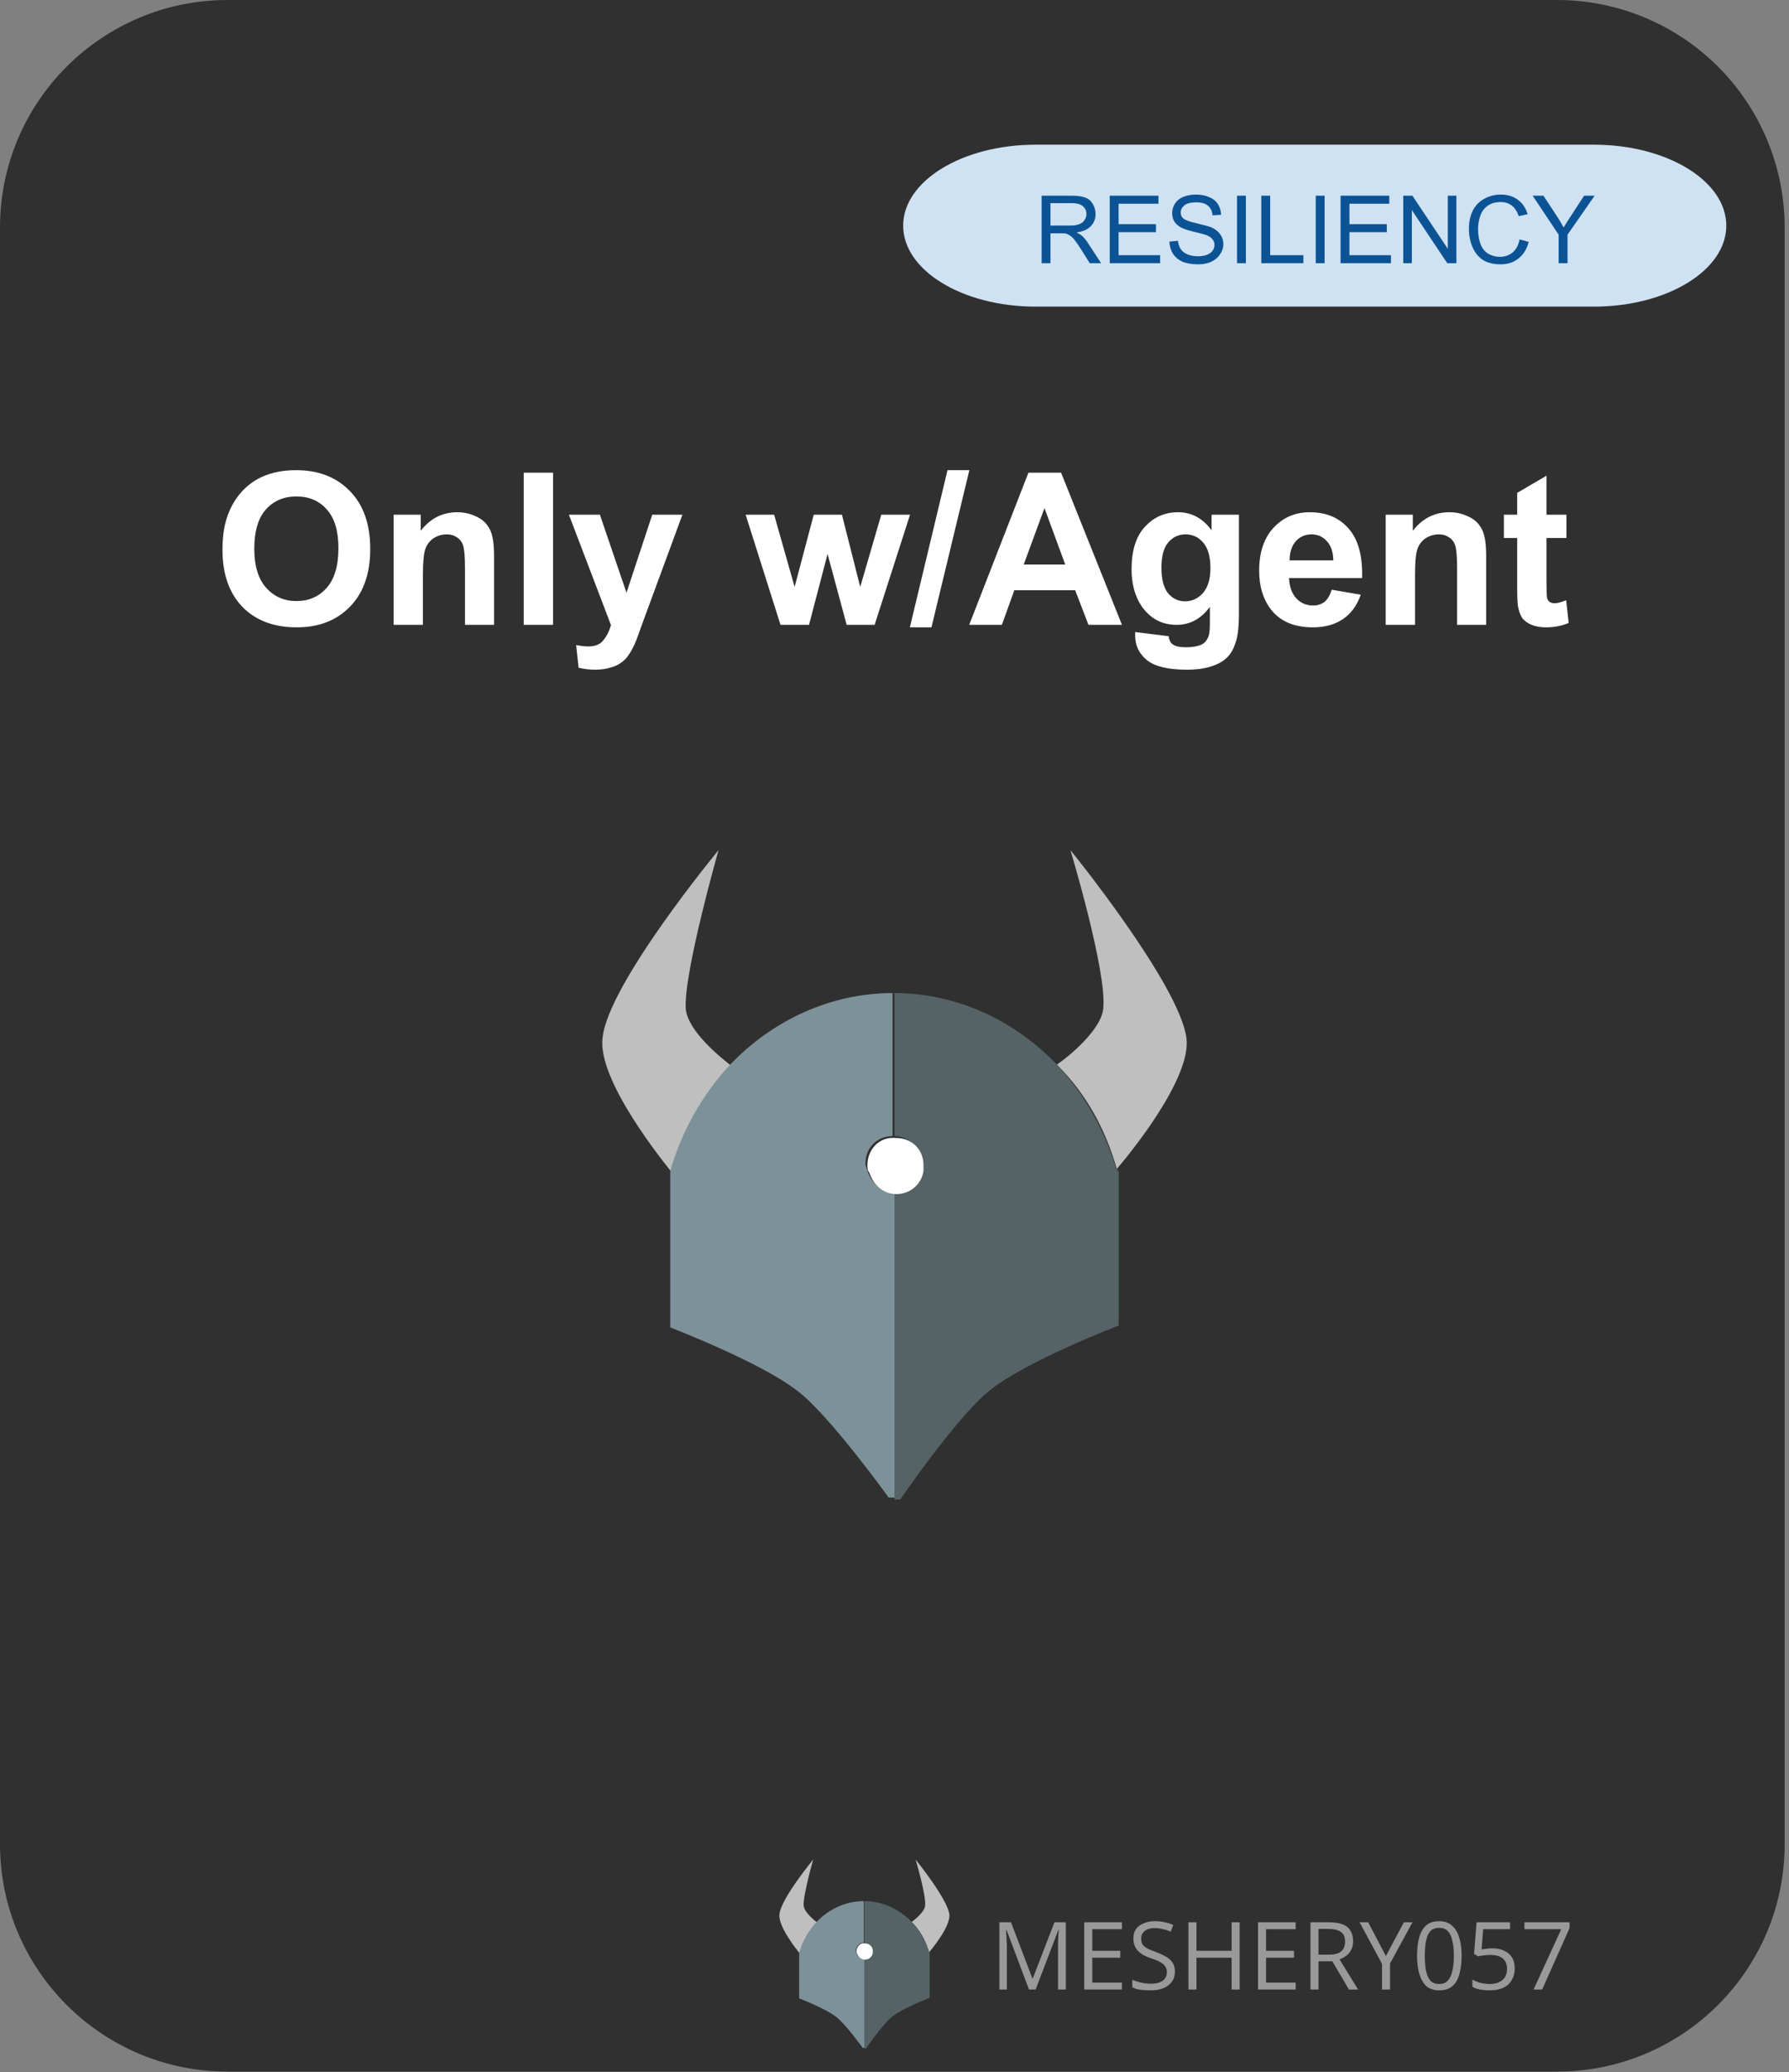 <svg width="101" height="117" viewBox="0 0 101 117" fill="none" xmlns="http://www.w3.org/2000/svg">
<rect x="0" y="0" width="101" height="117" fill="#808080" stroke="none"/>
<path fill-rule="evenodd" clip-rule="evenodd" d="M6.10352e-05 12.849C6.10352e-05 5.753 5.753 0 12.85 0H87.907C91.314 0 94.583 1.354 96.993 3.763C99.402 6.173 100.756 9.441 100.756 12.849V104.127C100.756 111.223 95.003 116.976 87.907 116.976H12.85C5.753 116.976 6.10352e-05 111.223 6.10352e-05 104.127V12.849Z" fill="#303030"/>
<path d="M12.559 31.033C12.559 30.158 12.694 29.424 12.965 28.83C13.152 28.393 13.413 28.002 13.746 27.658C14.09 27.315 14.465 27.059 14.871 26.893C15.402 26.664 16.017 26.549 16.715 26.549C17.986 26.549 19.001 26.945 19.762 27.737C20.522 28.518 20.902 29.606 20.902 31.002C20.902 32.388 20.522 33.471 19.762 34.252C19.012 35.033 18.007 35.424 16.746 35.424C15.465 35.424 14.444 35.039 13.684 34.268C12.934 33.487 12.559 32.408 12.559 31.033ZM14.356 30.987C14.356 31.955 14.579 32.69 15.027 33.19C15.475 33.69 16.043 33.94 16.731 33.94C17.428 33.94 17.996 33.695 18.434 33.205C18.882 32.705 19.106 31.955 19.106 30.955C19.106 29.976 18.887 29.247 18.449 28.768C18.022 28.278 17.449 28.033 16.731 28.033C16.022 28.033 15.449 28.278 15.012 28.768C14.574 29.257 14.356 29.997 14.356 30.987ZM27.893 35.283H26.252V32.112C26.252 31.434 26.216 30.997 26.143 30.799C26.08 30.601 25.966 30.45 25.799 30.346C25.643 30.231 25.455 30.174 25.236 30.174C24.945 30.174 24.684 30.252 24.455 30.408C24.236 30.565 24.085 30.773 24.002 31.033C23.919 31.294 23.877 31.773 23.877 32.471V35.283H22.221V29.065H23.752V29.971C24.294 29.273 24.981 28.924 25.815 28.924C26.169 28.924 26.497 28.992 26.799 29.127C27.101 29.252 27.33 29.419 27.486 29.627C27.643 29.825 27.747 30.054 27.799 30.315C27.861 30.565 27.893 30.929 27.893 31.408V35.283ZM29.567 35.283V26.69H31.223V35.283H29.567ZM32.119 29.065H33.869L35.369 33.471L36.822 29.065H38.526L36.322 35.049L35.932 36.127C35.786 36.492 35.645 36.768 35.51 36.955C35.385 37.153 35.234 37.309 35.057 37.424C34.89 37.549 34.682 37.643 34.432 37.705C34.192 37.778 33.916 37.815 33.604 37.815C33.281 37.815 32.968 37.778 32.666 37.705L32.526 36.424C32.786 36.476 33.015 36.502 33.213 36.502C33.598 36.502 33.88 36.388 34.057 36.158C34.244 35.94 34.39 35.653 34.494 35.299L32.119 29.065ZM44.065 35.283L42.096 29.065H43.705L44.861 33.143L45.94 29.065H47.533L48.565 33.143L49.752 29.065H51.377L49.377 35.283H47.799L46.721 31.283L45.674 35.283H44.065ZM51.367 35.424L53.492 26.549H54.727L52.586 35.424H51.367ZM63.342 35.283H61.451L60.701 33.33H57.264L56.561 35.283H54.717L58.061 26.69H59.904L63.342 35.283ZM60.139 31.877L58.967 28.69L57.795 31.877H60.139ZM64.086 35.69L65.977 35.924C66.008 36.143 66.081 36.294 66.195 36.377C66.352 36.492 66.597 36.549 66.93 36.549C67.357 36.549 67.68 36.487 67.899 36.362C68.044 36.268 68.154 36.127 68.227 35.94C68.279 35.804 68.305 35.554 68.305 35.19V34.268C67.805 34.945 67.18 35.283 66.43 35.283C65.597 35.283 64.935 34.929 64.445 34.221C64.07 33.658 63.883 32.966 63.883 32.143C63.883 31.091 64.133 30.294 64.633 29.752C65.133 29.2 65.758 28.924 66.508 28.924C67.268 28.924 67.899 29.263 68.399 29.94V29.065H69.945V34.643C69.945 35.382 69.883 35.929 69.758 36.283C69.643 36.648 69.477 36.934 69.258 37.143C69.039 37.351 68.748 37.513 68.383 37.627C68.018 37.752 67.555 37.815 66.992 37.815C65.94 37.815 65.19 37.632 64.742 37.268C64.305 36.903 64.086 36.445 64.086 35.893C64.086 35.841 64.086 35.773 64.086 35.69ZM65.57 32.049C65.57 32.705 65.695 33.19 65.945 33.502C66.206 33.804 66.524 33.955 66.899 33.955C67.294 33.955 67.633 33.799 67.914 33.487C68.195 33.164 68.336 32.695 68.336 32.08C68.336 31.434 68.201 30.955 67.93 30.643C67.669 30.33 67.336 30.174 66.93 30.174C66.534 30.174 66.206 30.33 65.945 30.643C65.695 30.945 65.57 31.414 65.57 32.049ZM75.182 33.299L76.822 33.58C76.614 34.184 76.281 34.643 75.822 34.955C75.364 35.268 74.796 35.424 74.119 35.424C73.036 35.424 72.234 35.07 71.713 34.362C71.296 33.799 71.088 33.086 71.088 32.221C71.088 31.19 71.359 30.382 71.9 29.799C72.442 29.216 73.124 28.924 73.947 28.924C74.874 28.924 75.604 29.231 76.135 29.846C76.677 30.45 76.932 31.382 76.9 32.643H72.775C72.796 33.132 72.932 33.513 73.182 33.783C73.432 34.054 73.749 34.19 74.135 34.19C74.385 34.19 74.598 34.122 74.775 33.987C74.953 33.841 75.088 33.612 75.182 33.299ZM75.275 31.643C75.265 31.164 75.14 30.799 74.9 30.549C74.671 30.299 74.385 30.174 74.041 30.174C73.687 30.174 73.39 30.304 73.15 30.565C72.921 30.835 72.807 31.195 72.807 31.643H75.275ZM83.903 35.283H82.262V32.112C82.262 31.434 82.225 30.997 82.153 30.799C82.09 30.601 81.975 30.45 81.809 30.346C81.653 30.231 81.465 30.174 81.246 30.174C80.955 30.174 80.694 30.252 80.465 30.408C80.246 30.565 80.095 30.773 80.012 31.033C79.928 31.294 79.887 31.773 79.887 32.471V35.283H78.231V29.065H79.762V29.971C80.303 29.273 80.991 28.924 81.824 28.924C82.178 28.924 82.507 28.992 82.809 29.127C83.111 29.252 83.34 29.419 83.496 29.627C83.653 29.825 83.757 30.054 83.809 30.315C83.871 30.565 83.903 30.929 83.903 31.408V35.283ZM88.436 29.065V30.377H87.311V32.877C87.311 33.388 87.321 33.684 87.342 33.768C87.363 33.851 87.41 33.924 87.483 33.987C87.566 34.039 87.66 34.065 87.764 34.065C87.92 34.065 88.139 34.007 88.42 33.893L88.561 35.174C88.186 35.341 87.753 35.424 87.264 35.424C86.972 35.424 86.707 35.377 86.467 35.283C86.227 35.179 86.05 35.049 85.936 34.893C85.832 34.726 85.753 34.513 85.701 34.252C85.67 34.054 85.654 33.664 85.654 33.08V30.377H84.904V29.065H85.654V27.83L87.311 26.862V29.065H88.436Z" fill="white"/>
<path d="M58.093 112.341L56.827 108.982H56.796C56.806 109.044 56.812 109.128 56.812 109.232C56.822 109.336 56.827 109.451 56.827 109.576C56.838 109.69 56.843 109.81 56.843 109.935V112.341H56.421V108.544H57.077L58.28 111.701H58.312L59.53 108.544H60.171V112.341H59.733V109.904C59.733 109.789 59.733 109.68 59.733 109.576C59.744 109.461 59.749 109.352 59.749 109.248C59.76 109.143 59.77 109.055 59.78 108.982H59.749L58.468 112.341H58.093ZM63.338 112.341H61.213V108.544H63.338V108.935H61.666V110.154H63.244V110.544H61.666V111.951H63.338V112.341ZM66.33 111.326C66.33 111.555 66.273 111.748 66.158 111.904C66.044 112.06 65.887 112.18 65.689 112.263C65.492 112.347 65.252 112.388 64.971 112.388C64.835 112.388 64.7 112.383 64.564 112.373C64.439 112.362 64.32 112.347 64.205 112.326C64.101 112.294 64.007 112.258 63.924 112.216V111.794C64.059 111.847 64.221 111.899 64.408 111.951C64.596 111.992 64.794 112.013 65.002 112.013C65.189 112.013 65.346 111.987 65.471 111.935C65.606 111.883 65.705 111.81 65.767 111.716C65.84 111.623 65.877 111.508 65.877 111.373C65.877 111.237 65.846 111.128 65.783 111.044C65.731 110.951 65.637 110.867 65.502 110.794C65.377 110.722 65.2 110.649 64.971 110.576C64.804 110.513 64.658 110.451 64.533 110.388C64.419 110.315 64.32 110.237 64.236 110.154C64.153 110.06 64.09 109.956 64.049 109.841C64.007 109.727 63.986 109.597 63.986 109.451C63.986 109.253 64.033 109.081 64.127 108.935C64.231 108.789 64.377 108.68 64.564 108.607C64.752 108.524 64.96 108.482 65.189 108.482C65.398 108.482 65.585 108.503 65.752 108.544C65.929 108.576 66.09 108.628 66.236 108.701L66.096 109.076C65.96 109.013 65.814 108.966 65.658 108.935C65.502 108.893 65.346 108.873 65.189 108.873C65.023 108.873 64.882 108.899 64.767 108.951C64.663 108.992 64.58 109.06 64.517 109.154C64.455 109.237 64.424 109.336 64.424 109.451C64.424 109.586 64.45 109.701 64.502 109.794C64.564 109.878 64.658 109.956 64.783 110.029C64.908 110.091 65.075 110.159 65.283 110.232C65.502 110.315 65.689 110.404 65.846 110.498C66.002 110.591 66.122 110.706 66.205 110.841C66.288 110.966 66.33 111.128 66.33 111.326ZM69.986 112.341H69.533V110.544H67.549V112.341H67.095V108.544H67.549V110.154H69.533V108.544H69.986V112.341ZM73.149 112.341H71.024V108.544H73.149V108.935H71.477V110.154H73.055V110.544H71.477V111.951H73.149V112.341ZM75.016 108.544C75.328 108.544 75.584 108.581 75.781 108.654C75.99 108.727 76.141 108.847 76.234 109.013C76.339 109.169 76.391 109.367 76.391 109.607C76.391 109.805 76.354 109.972 76.281 110.107C76.209 110.242 76.115 110.352 76 110.435C75.885 110.518 75.76 110.586 75.625 110.638L76.672 112.341H76.156L75.219 110.748H74.438V112.341H73.984V108.544H75.016ZM74.984 108.919H74.438V110.373H75.031C75.344 110.373 75.573 110.31 75.719 110.185C75.865 110.06 75.938 109.878 75.938 109.638C75.938 109.378 75.859 109.195 75.703 109.091C75.547 108.977 75.307 108.919 74.984 108.919ZM78.242 110.451L79.257 108.544H79.742L78.476 110.873V112.341H78.023V110.888L76.757 108.544H77.242L78.242 110.451ZM82.517 110.435C82.517 110.748 82.491 111.024 82.439 111.263C82.398 111.503 82.325 111.711 82.221 111.888C82.116 112.055 81.986 112.18 81.83 112.263C81.674 112.347 81.481 112.388 81.252 112.388C80.971 112.388 80.736 112.315 80.549 112.169C80.372 112.013 80.236 111.789 80.142 111.498C80.049 111.206 80.002 110.852 80.002 110.435C80.002 110.029 80.043 109.68 80.127 109.388C80.21 109.097 80.34 108.873 80.517 108.716C80.705 108.56 80.95 108.482 81.252 108.482C81.543 108.482 81.778 108.56 81.955 108.716C82.142 108.873 82.283 109.097 82.377 109.388C82.471 109.68 82.517 110.029 82.517 110.435ZM80.439 110.435C80.439 110.789 80.465 111.086 80.517 111.326C80.57 111.555 80.653 111.732 80.767 111.857C80.892 111.972 81.054 112.029 81.252 112.029C81.45 112.029 81.606 111.972 81.721 111.857C81.846 111.732 81.934 111.555 81.986 111.326C82.049 111.086 82.08 110.789 82.08 110.435C82.08 110.081 82.049 109.789 81.986 109.56C81.934 109.32 81.846 109.143 81.721 109.029C81.606 108.914 81.45 108.857 81.252 108.857C81.054 108.857 80.892 108.914 80.767 109.029C80.653 109.143 80.57 109.32 80.517 109.56C80.465 109.789 80.439 110.081 80.439 110.435ZM84.251 110.013C84.512 110.013 84.736 110.06 84.923 110.154C85.111 110.237 85.257 110.362 85.361 110.529C85.465 110.695 85.517 110.899 85.517 111.138C85.517 111.399 85.46 111.623 85.345 111.81C85.241 111.998 85.08 112.143 84.861 112.248C84.653 112.341 84.403 112.388 84.111 112.388C83.913 112.388 83.725 112.373 83.548 112.341C83.382 112.31 83.241 112.258 83.126 112.185V111.779C83.251 111.852 83.403 111.914 83.58 111.966C83.767 112.008 83.944 112.029 84.111 112.029C84.309 112.029 84.475 111.998 84.611 111.935C84.757 111.873 84.871 111.779 84.955 111.654C85.038 111.529 85.08 111.367 85.08 111.169C85.08 110.919 85.001 110.727 84.845 110.591C84.689 110.456 84.444 110.388 84.111 110.388C84.007 110.388 83.887 110.399 83.751 110.419C83.626 110.43 83.522 110.445 83.439 110.466L83.22 110.326L83.361 108.544H85.251V108.935H83.736L83.642 110.076C83.705 110.065 83.788 110.055 83.892 110.044C83.996 110.024 84.116 110.013 84.251 110.013ZM86.579 112.341L88.142 108.935H86.064V108.544H88.611V108.873L87.064 112.341H86.579Z" fill="#999999"/>
<path fill-rule="evenodd" clip-rule="evenodd" d="M58.465 8.17H89.983C94.112 8.17 97.46 10.217 97.46 12.742C97.46 15.267 94.112 17.314 89.983 17.314H58.465C54.336 17.314 50.989 15.267 50.989 12.742C50.989 10.217 54.336 8.17 58.465 8.17Z" fill="#CFE2F3"/>
<path d="M58.805 14.862V11.05H60.492C60.836 11.05 61.096 11.086 61.273 11.159C61.45 11.221 61.591 11.341 61.695 11.518C61.799 11.685 61.852 11.878 61.852 12.096C61.852 12.357 61.763 12.581 61.586 12.768C61.409 12.956 61.138 13.076 60.773 13.128C60.909 13.19 61.013 13.253 61.086 13.315C61.232 13.451 61.367 13.623 61.492 13.831L62.164 14.862H61.523L61.023 14.065C60.877 13.836 60.758 13.664 60.664 13.55C60.57 13.425 60.482 13.341 60.398 13.3C60.325 13.248 60.252 13.211 60.18 13.19C60.117 13.18 60.023 13.175 59.898 13.175H59.305V14.862H58.805ZM59.305 12.737H60.398C60.627 12.737 60.805 12.711 60.93 12.659C61.065 12.607 61.164 12.529 61.227 12.425C61.299 12.32 61.336 12.211 61.336 12.096C61.336 11.909 61.268 11.758 61.133 11.643C61.008 11.529 60.799 11.471 60.508 11.471H59.305V12.737ZM62.652 14.862V11.05H65.402V11.503H63.152V12.659H65.262V13.112H63.152V14.409H65.496V14.862H62.652ZM66.019 13.643L66.503 13.596C66.524 13.784 66.576 13.94 66.659 14.065C66.743 14.19 66.868 14.289 67.034 14.362C67.211 14.435 67.409 14.471 67.628 14.471C67.816 14.471 67.982 14.445 68.128 14.393C68.284 14.331 68.394 14.253 68.456 14.159C68.529 14.055 68.566 13.945 68.566 13.831C68.566 13.706 68.529 13.602 68.456 13.518C68.394 13.425 68.284 13.346 68.128 13.284C68.024 13.242 67.795 13.18 67.441 13.096C67.097 13.013 66.852 12.935 66.706 12.862C66.529 12.768 66.394 12.654 66.3 12.518C66.217 12.373 66.175 12.211 66.175 12.034C66.175 11.846 66.227 11.669 66.331 11.503C66.446 11.326 66.607 11.195 66.816 11.112C67.024 11.029 67.258 10.987 67.519 10.987C67.8 10.987 68.045 11.034 68.253 11.128C68.472 11.211 68.638 11.341 68.753 11.518C68.868 11.695 68.93 11.899 68.941 12.128L68.456 12.159C68.435 11.919 68.347 11.737 68.191 11.612C68.045 11.487 67.826 11.425 67.534 11.425C67.232 11.425 67.008 11.482 66.862 11.596C66.727 11.711 66.659 11.846 66.659 12.003C66.659 12.138 66.706 12.248 66.8 12.331C66.904 12.425 67.159 12.518 67.566 12.612C67.972 12.706 68.253 12.784 68.409 12.846C68.628 12.951 68.79 13.081 68.894 13.237C69.008 13.393 69.066 13.576 69.066 13.784C69.066 13.992 69.003 14.185 68.878 14.362C68.763 14.539 68.597 14.68 68.378 14.784C68.17 14.878 67.925 14.925 67.644 14.925C67.3 14.925 67.008 14.878 66.769 14.784C66.54 14.68 66.357 14.529 66.222 14.331C66.097 14.123 66.029 13.893 66.019 13.643ZM69.838 14.862V11.05H70.338V14.862H69.838ZM71.209 14.862V11.05H71.709V14.409H73.584V14.862H71.209ZM74.282 14.862V11.05H74.782V14.862H74.282ZM75.684 14.862V11.05H78.434V11.503H76.184V12.659H78.293V13.112H76.184V14.409H78.528V14.862H75.684ZM79.222 14.862V11.05H79.738L81.738 14.05V11.05H82.222V14.862H81.707L79.707 11.862V14.862H79.222ZM85.789 13.518L86.304 13.659C86.2 14.065 86.007 14.378 85.726 14.596C85.455 14.815 85.122 14.925 84.726 14.925C84.31 14.925 83.971 14.841 83.711 14.675C83.461 14.508 83.268 14.268 83.132 13.956C82.997 13.633 82.929 13.289 82.929 12.925C82.929 12.529 83.002 12.185 83.148 11.893C83.304 11.591 83.523 11.367 83.804 11.221C84.086 11.065 84.393 10.987 84.726 10.987C85.112 10.987 85.435 11.086 85.695 11.284C85.955 11.471 86.138 11.742 86.242 12.096L85.742 12.206C85.648 11.935 85.518 11.737 85.351 11.612C85.185 11.477 84.976 11.409 84.726 11.409C84.424 11.409 84.174 11.482 83.976 11.628C83.789 11.763 83.653 11.951 83.57 12.19C83.487 12.43 83.445 12.675 83.445 12.925C83.445 13.248 83.492 13.534 83.586 13.784C83.679 14.024 83.825 14.206 84.023 14.331C84.231 14.445 84.45 14.503 84.679 14.503C84.961 14.503 85.2 14.419 85.398 14.253C85.596 14.086 85.726 13.841 85.789 13.518ZM87.996 14.862V13.253L86.527 11.05H87.136L87.886 12.19C88.032 12.409 88.163 12.628 88.277 12.846C88.392 12.649 88.532 12.425 88.699 12.175L89.433 11.05H90.027L88.496 13.253V14.862H87.996Z" fill="#0B5394"/>
<path d="M45.149 110.302C45.339 109.635 45.688 109.032 46.133 108.556C45.974 108.429 45.403 107.984 45.371 107.603C45.339 107 45.911 105 45.911 105C45.911 105 44.101 107.191 44.006 108.08C43.91 108.778 45.022 110.143 45.149 110.302ZM52.451 110.239C52.451 110.27 52.483 110.27 52.451 110.239C52.641 110.016 53.689 108.746 53.594 108.08C53.467 107.191 51.689 105 51.689 105C51.689 105 52.292 107 52.229 107.603C52.197 107.953 51.657 108.397 51.467 108.524C51.943 109 52.26 109.572 52.451 110.239Z" fill="#BFBFBF"/>
<path d="M52.451 110.27C52.26 109.604 51.911 109 51.467 108.524C50.768 107.794 49.816 107.349 48.8 107.349V109.699C49.054 109.699 49.244 109.921 49.244 110.143C49.244 110.175 49.244 110.207 49.244 110.239C49.213 110.461 49.022 110.62 48.8 110.62V111.508V115.668H48.895C48.895 115.668 49.847 114.271 50.387 113.858C50.99 113.382 52.483 112.81 52.483 112.81V110.27H52.451Z" fill="#566366"/>
<path d="M48.8 111.508V110.62C48.578 110.62 48.419 110.461 48.355 110.27C48.355 110.239 48.324 110.207 48.324 110.143C48.324 109.889 48.514 109.699 48.768 109.699V107.349C47.752 107.349 46.8 107.794 46.101 108.524C45.657 109 45.307 109.604 45.117 110.27V112.842C45.117 112.842 46.609 113.413 47.212 113.89C47.72 114.271 48.705 115.636 48.705 115.636H48.8V111.508Z" fill="#7D9199"/>
<path d="M48.355 110.175C48.355 110.207 48.355 110.27 48.387 110.302C48.451 110.493 48.609 110.651 48.832 110.651C49.054 110.651 49.244 110.493 49.276 110.27C49.276 110.239 49.276 110.207 49.276 110.175C49.276 109.921 49.086 109.731 48.832 109.731C48.546 109.699 48.355 109.921 48.355 110.175Z" fill="white"/>
<path d="M37.949 66.226C38.604 63.934 39.804 61.86 41.332 60.223C40.786 59.787 38.822 58.259 38.713 56.949C38.604 54.876 40.568 48 40.568 48C40.568 48 34.347 55.53 34.02 58.586C33.693 60.987 37.512 65.68 37.949 66.226ZM63.05 66.007C63.05 66.117 63.159 66.117 63.05 66.007C63.705 65.243 67.306 60.878 66.979 58.586C66.543 55.53 60.431 48 60.431 48C60.431 48 62.504 54.876 62.286 56.949C62.177 58.15 60.322 59.678 59.667 60.114C61.304 61.751 62.395 63.716 63.05 66.007Z" fill="#BFBFBF"/>
<path d="M63.05 66.117C62.395 63.825 61.195 61.751 59.667 60.114C57.266 57.604 53.992 56.076 50.499 56.076V64.152C51.373 64.152 52.027 64.916 52.027 65.68C52.027 65.789 52.027 65.898 52.027 66.007C51.918 66.771 51.263 67.317 50.499 67.317V70.373V84.67H50.827C50.827 84.67 54.101 79.868 55.956 78.449C58.03 76.812 63.159 74.847 63.159 74.847V66.117H63.05Z" fill="#566366"/>
<path d="M50.499 70.373V67.317C49.736 67.317 49.19 66.771 48.971 66.117C48.971 66.007 48.862 65.898 48.862 65.68C48.862 64.807 49.517 64.152 50.39 64.152V56.076C46.898 56.076 43.624 57.604 41.223 60.114C39.695 61.751 38.495 63.825 37.84 66.117V74.957C37.84 74.957 42.969 76.921 45.043 78.558C46.789 79.868 50.172 84.561 50.172 84.561H50.499V70.373Z" fill="#7D9199"/>
<path d="M48.971 65.789C48.971 65.898 48.971 66.117 49.081 66.226C49.299 66.881 49.845 67.426 50.609 67.426C51.373 67.426 52.027 66.881 52.136 66.117C52.136 66.007 52.136 65.898 52.136 65.789C52.136 64.916 51.482 64.261 50.609 64.261C49.626 64.152 48.971 64.916 48.971 65.789Z" fill="white"/>
</svg>